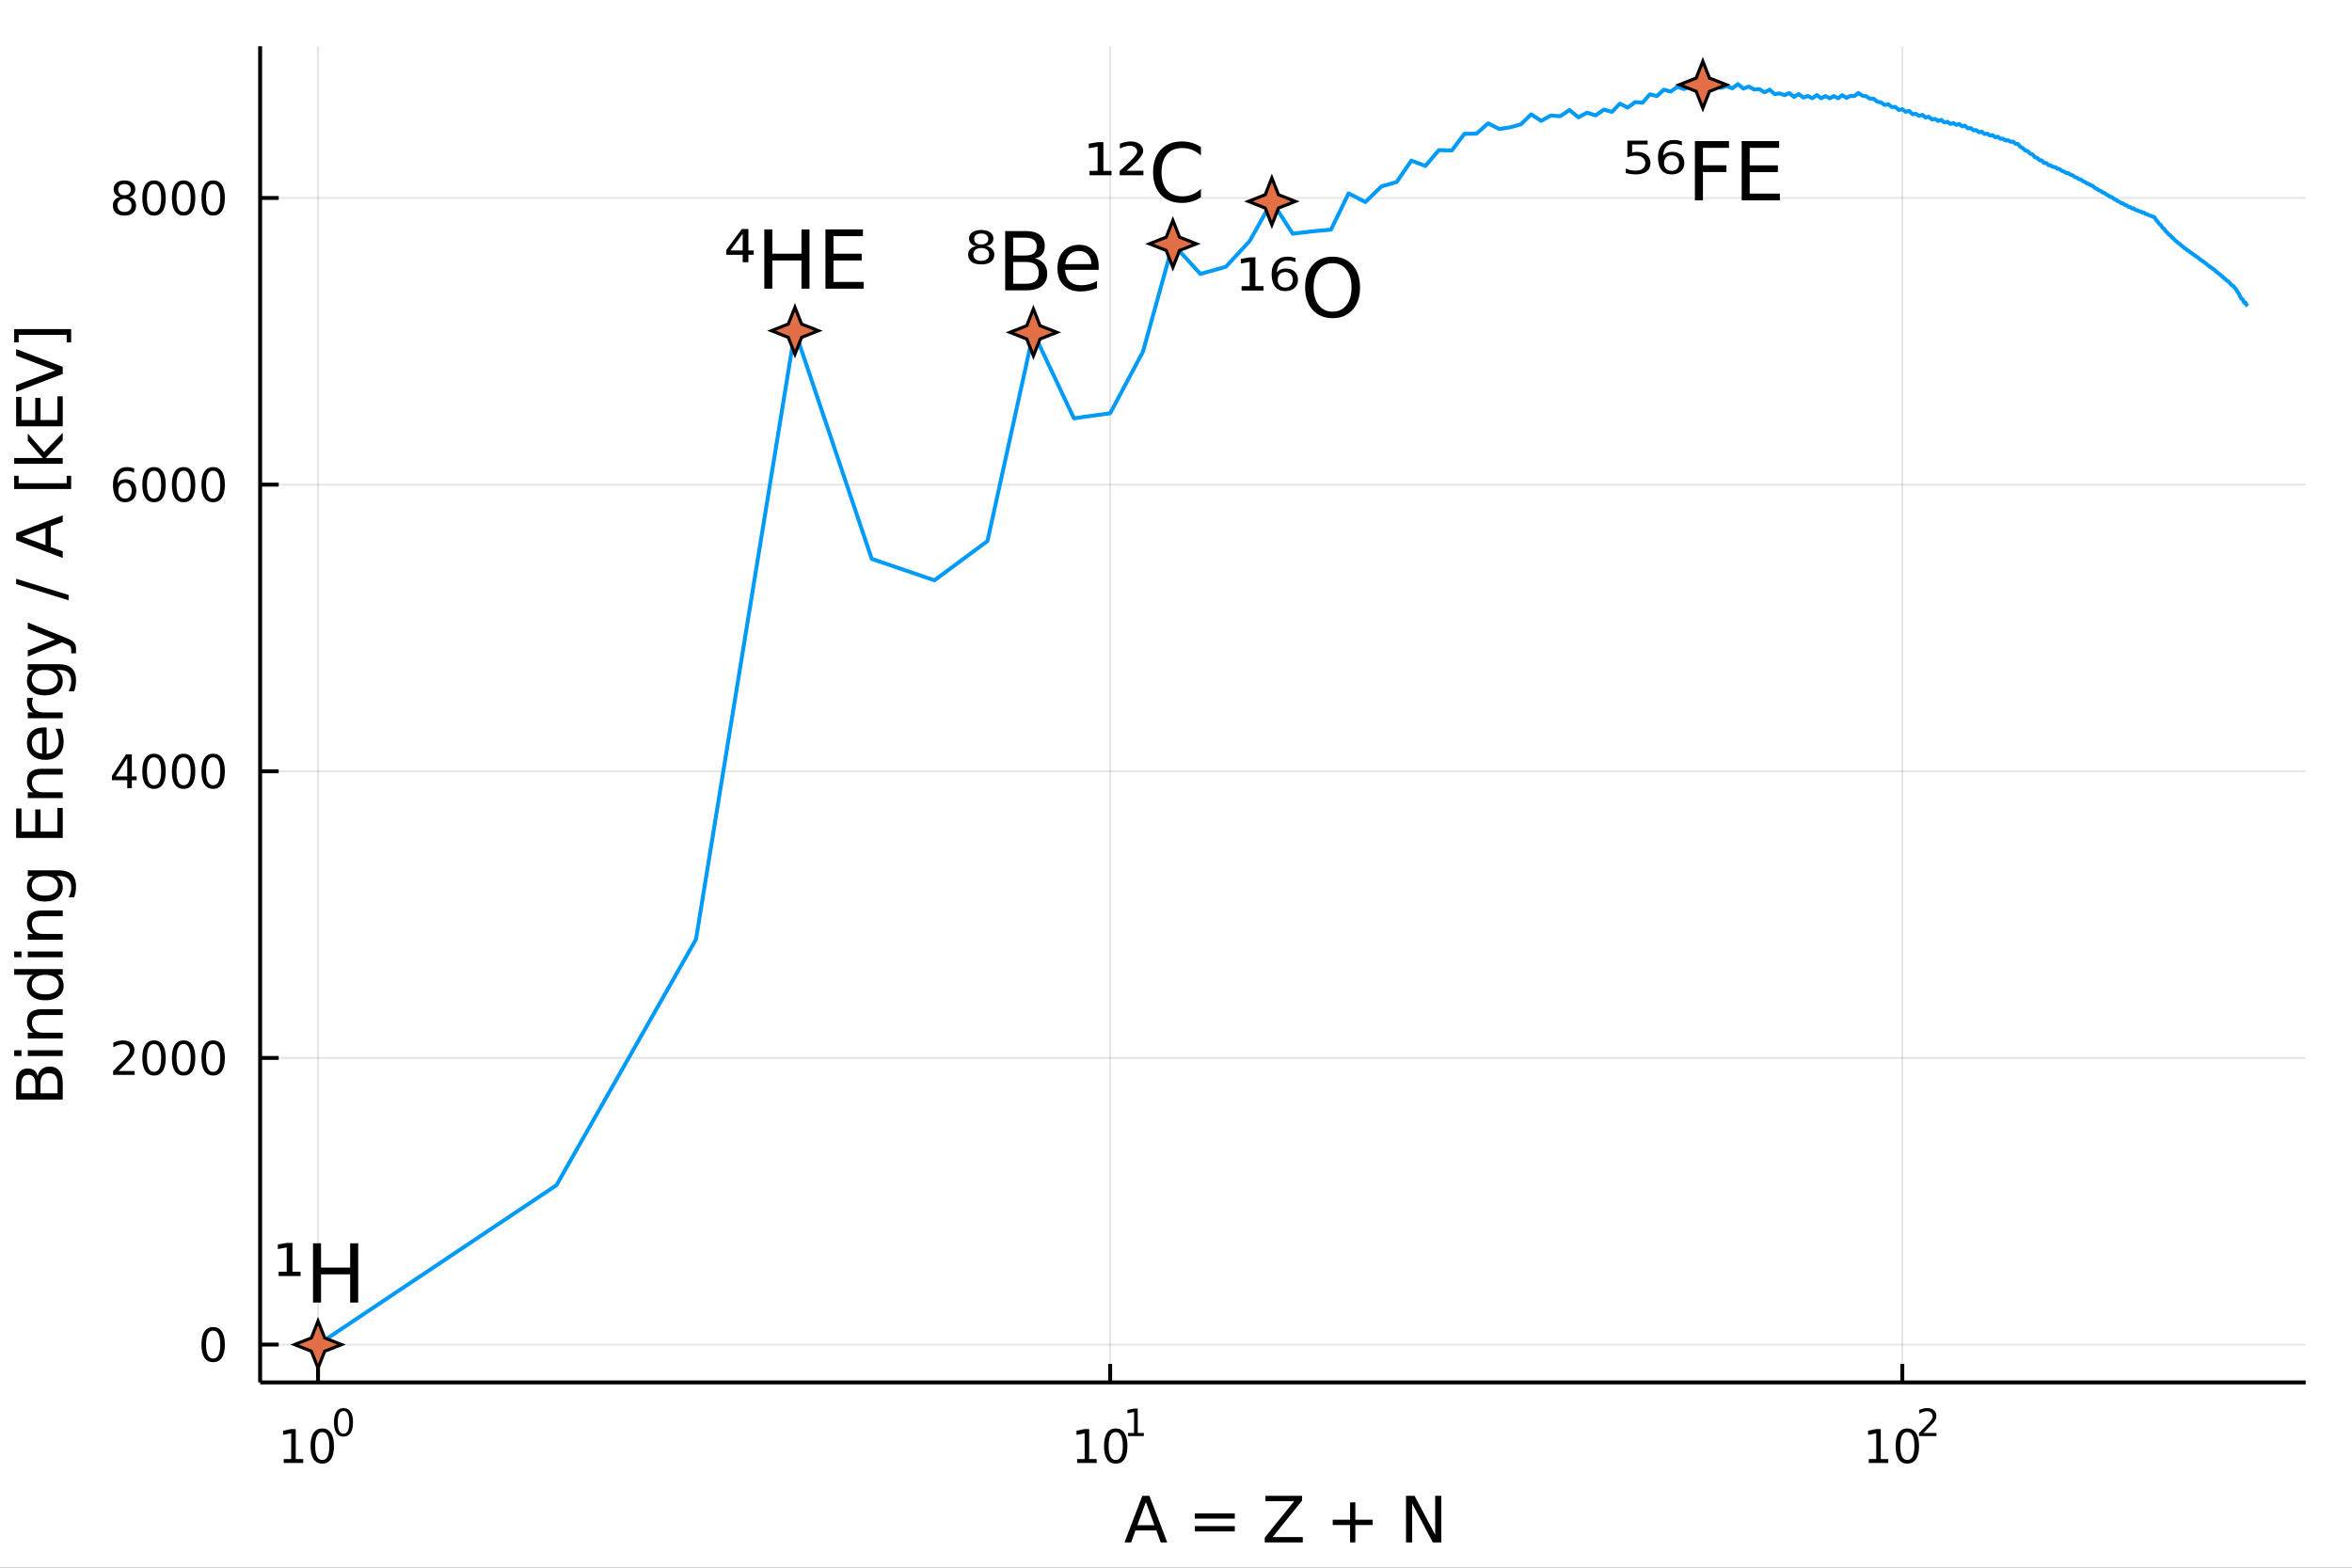 <?xml version="1.0" encoding="utf-8"?>
<svg xmlns="http://www.w3.org/2000/svg" xmlns:xlink="http://www.w3.org/1999/xlink" width="600" height="400" viewBox="0 0 2400 1600">
<rect x="0" y="0" width="2400" height="1600" fill="#333333" stroke="none"/>
<defs>
  <clipPath id="clip260">
    <rect x="0" y="0" width="2400" height="1600"/>
  </clipPath>
</defs>
<path clip-path="url(#clip260)" d="
M0 1600 L2400 1600 L2400 0 L0 0  Z
  " fill="#ffffff" fill-rule="evenodd" fill-opacity="1"/>
<defs>
  <clipPath id="clip261">
    <rect x="480" y="0" width="1681" height="1600"/>
  </clipPath>
</defs>
<path clip-path="url(#clip260)" d="
M265.445 1410.9 L2352.76 1410.9 L2352.76 47.244 L265.445 47.244  Z
  " fill="#ffffff" fill-rule="evenodd" fill-opacity="1"/>
<defs>
  <clipPath id="clip262">
    <rect x="265" y="47" width="2088" height="1365"/>
  </clipPath>
</defs>
<polyline clip-path="url(#clip262)" style="stroke:#000000; stroke-linecap:butt; stroke-linejoin:round; stroke-width:2; stroke-opacity:0.1; fill:none" points="
  324.52,1410.9 324.52,47.244 
  "/>
<polyline clip-path="url(#clip262)" style="stroke:#000000; stroke-linecap:butt; stroke-linejoin:round; stroke-width:2; stroke-opacity:0.1; fill:none" points="
  1132.82,1410.9 1132.82,47.244 
  "/>
<polyline clip-path="url(#clip262)" style="stroke:#000000; stroke-linecap:butt; stroke-linejoin:round; stroke-width:2; stroke-opacity:0.1; fill:none" points="
  1941.13,1410.9 1941.13,47.244 
  "/>
<polyline clip-path="url(#clip260)" style="stroke:#000000; stroke-linecap:butt; stroke-linejoin:round; stroke-width:4; stroke-opacity:1; fill:none" points="
  265.445,1410.9 2352.76,1410.9 
  "/>
<polyline clip-path="url(#clip260)" style="stroke:#000000; stroke-linecap:butt; stroke-linejoin:round; stroke-width:4; stroke-opacity:1; fill:none" points="
  324.52,1410.9 324.52,1392 
  "/>
<polyline clip-path="url(#clip260)" style="stroke:#000000; stroke-linecap:butt; stroke-linejoin:round; stroke-width:4; stroke-opacity:1; fill:none" points="
  1132.82,1410.9 1132.82,1392 
  "/>
<polyline clip-path="url(#clip260)" style="stroke:#000000; stroke-linecap:butt; stroke-linejoin:round; stroke-width:4; stroke-opacity:1; fill:none" points="
  1941.13,1410.9 1941.13,1392 
  "/>
<path clip-path="url(#clip260)" d="M289.502 1489.17 L297.141 1489.17 L297.141 1462.8 L288.831 1464.47 L288.831 1460.21 L297.095 1458.54 L301.771 1458.54 L301.771 1489.17 L309.41 1489.17 L309.41 1493.1 L289.502 1493.1 L289.502 1489.17 Z" fill="#000000" fill-rule="evenodd" fill-opacity="1" /><path clip-path="url(#clip260)" d="M328.854 1461.62 Q325.243 1461.62 323.414 1465.19 Q321.609 1468.73 321.609 1475.86 Q321.609 1482.97 323.414 1486.53 Q325.243 1490.07 328.854 1490.07 Q332.488 1490.07 334.294 1486.53 Q336.123 1482.97 336.123 1475.86 Q336.123 1468.73 334.294 1465.19 Q332.488 1461.62 328.854 1461.62 M328.854 1457.92 Q334.664 1457.92 337.72 1462.53 Q340.798 1467.11 340.798 1475.86 Q340.798 1484.59 337.72 1489.19 Q334.664 1493.78 328.854 1493.78 Q323.044 1493.78 319.965 1489.19 Q316.91 1484.59 316.91 1475.86 Q316.91 1467.11 319.965 1462.53 Q323.044 1457.92 328.854 1457.92 Z" fill="#000000" fill-rule="evenodd" fill-opacity="1" /><path clip-path="url(#clip260)" d="M350.503 1440.11 Q347.569 1440.11 346.083 1443.01 Q344.616 1445.89 344.616 1451.68 Q344.616 1457.46 346.083 1460.35 Q347.569 1463.23 350.503 1463.23 Q353.456 1463.23 354.923 1460.35 Q356.409 1457.46 356.409 1451.68 Q356.409 1445.89 354.923 1443.01 Q353.456 1440.11 350.503 1440.11 M350.503 1437.11 Q355.224 1437.11 357.707 1440.85 Q360.208 1444.57 360.208 1451.68 Q360.208 1458.77 357.707 1462.51 Q355.224 1466.24 350.503 1466.24 Q345.782 1466.24 343.281 1462.51 Q340.798 1458.77 340.798 1451.68 Q340.798 1444.57 343.281 1440.85 Q345.782 1437.11 350.503 1437.11 Z" fill="#000000" fill-rule="evenodd" fill-opacity="1" /><path clip-path="url(#clip260)" d="M1099.15 1489.17 L1106.79 1489.17 L1106.79 1462.8 L1098.48 1464.47 L1098.48 1460.21 L1106.74 1458.54 L1111.42 1458.54 L1111.42 1489.17 L1119.06 1489.17 L1119.06 1493.1 L1099.15 1493.1 L1099.15 1489.17 Z" fill="#000000" fill-rule="evenodd" fill-opacity="1" /><path clip-path="url(#clip260)" d="M1138.5 1461.62 Q1134.89 1461.62 1133.06 1465.19 Q1131.26 1468.73 1131.26 1475.86 Q1131.26 1482.97 1133.06 1486.53 Q1134.89 1490.07 1138.5 1490.07 Q1142.14 1490.07 1143.94 1486.53 Q1145.77 1482.97 1145.77 1475.86 Q1145.77 1468.73 1143.94 1465.19 Q1142.14 1461.62 1138.5 1461.62 M1138.5 1457.92 Q1144.31 1457.92 1147.37 1462.53 Q1150.45 1467.11 1150.45 1475.86 Q1150.45 1484.59 1147.37 1489.19 Q1144.31 1493.78 1138.5 1493.78 Q1132.69 1493.78 1129.61 1489.19 Q1126.56 1484.59 1126.56 1475.86 Q1126.56 1467.11 1129.61 1462.53 Q1132.69 1457.92 1138.5 1457.92 Z" fill="#000000" fill-rule="evenodd" fill-opacity="1" /><path clip-path="url(#clip260)" d="M1150.99 1462.5 L1157.2 1462.5 L1157.2 1441.07 L1150.45 1442.43 L1150.45 1438.97 L1157.16 1437.61 L1160.96 1437.61 L1160.96 1462.5 L1167.17 1462.5 L1167.17 1465.69 L1150.99 1465.69 L1150.99 1462.5 Z" fill="#000000" fill-rule="evenodd" fill-opacity="1" /><path clip-path="url(#clip260)" d="M1906.9 1489.17 L1914.54 1489.17 L1914.54 1462.8 L1906.23 1464.47 L1906.23 1460.21 L1914.49 1458.54 L1919.17 1458.54 L1919.17 1489.17 L1926.81 1489.17 L1926.81 1493.1 L1906.9 1493.1 L1906.9 1489.17 Z" fill="#000000" fill-rule="evenodd" fill-opacity="1" /><path clip-path="url(#clip260)" d="M1946.25 1461.62 Q1942.64 1461.62 1940.81 1465.19 Q1939.01 1468.73 1939.01 1475.86 Q1939.01 1482.97 1940.81 1486.53 Q1942.64 1490.07 1946.25 1490.07 Q1949.89 1490.07 1951.69 1486.53 Q1953.52 1482.97 1953.52 1475.86 Q1953.52 1468.73 1951.69 1465.19 Q1949.89 1461.62 1946.25 1461.62 M1946.25 1457.92 Q1952.06 1457.92 1955.12 1462.53 Q1958.2 1467.11 1958.2 1475.86 Q1958.2 1484.59 1955.12 1489.19 Q1952.06 1493.78 1946.25 1493.78 Q1940.44 1493.78 1937.36 1489.19 Q1934.31 1484.59 1934.31 1475.86 Q1934.31 1467.11 1937.36 1462.53 Q1940.44 1457.92 1946.25 1457.92 Z" fill="#000000" fill-rule="evenodd" fill-opacity="1" /><path clip-path="url(#clip260)" d="M1962.77 1462.5 L1976.03 1462.5 L1976.03 1465.69 L1958.2 1465.69 L1958.2 1462.5 Q1960.36 1460.26 1964.08 1456.5 Q1967.83 1452.72 1968.79 1451.63 Q1970.61 1449.58 1971.33 1448.16 Q1972.06 1446.74 1972.06 1445.36 Q1972.06 1443.12 1970.48 1441.71 Q1968.92 1440.3 1966.4 1440.3 Q1964.61 1440.3 1962.62 1440.92 Q1960.64 1441.54 1958.39 1442.8 L1958.39 1438.97 Q1960.68 1438.05 1962.67 1437.58 Q1964.67 1437.11 1966.32 1437.11 Q1970.69 1437.11 1973.28 1439.29 Q1975.88 1441.47 1975.88 1445.12 Q1975.88 1446.85 1975.22 1448.41 Q1974.58 1449.95 1972.87 1452.06 Q1972.4 1452.6 1969.88 1455.22 Q1967.36 1457.81 1962.77 1462.5 Z" fill="#000000" fill-rule="evenodd" fill-opacity="1" /><path clip-path="url(#clip260)" d="M1169.26 1533 L1160.54 1556.65 L1178.01 1556.65 L1169.26 1533 M1165.63 1526.67 L1172.92 1526.67 L1191.03 1574.19 L1184.35 1574.19 L1180.02 1562 L1158.6 1562 L1154.27 1574.19 L1147.49 1574.19 L1165.63 1526.67 Z" fill="#000000" fill-rule="evenodd" fill-opacity="1" /><path clip-path="url(#clip260)" d="M1219.2 1544.58 L1260 1544.58 L1260 1549.93 L1219.2 1549.93 L1219.2 1544.58 M1219.2 1557.57 L1260 1557.57 L1260 1562.98 L1219.2 1562.98 L1219.2 1557.57 Z" fill="#000000" fill-rule="evenodd" fill-opacity="1" /><path clip-path="url(#clip260)" d="M1291.29 1526.67 L1328.63 1526.67 L1328.63 1531.57 L1298.58 1568.77 L1329.36 1568.77 L1329.36 1574.19 L1290.56 1574.19 L1290.56 1569.28 L1320.61 1532.08 L1291.29 1532.08 L1291.29 1526.67 Z" fill="#000000" fill-rule="evenodd" fill-opacity="1" /><path clip-path="url(#clip260)" d="M1382.99 1533.32 L1382.99 1551.05 L1400.72 1551.05 L1400.72 1556.46 L1382.99 1556.46 L1382.99 1574.19 L1377.64 1574.19 L1377.64 1556.46 L1359.91 1556.46 L1359.91 1551.05 L1377.64 1551.05 L1377.64 1533.32 L1382.99 1533.32 Z" fill="#000000" fill-rule="evenodd" fill-opacity="1" /><path clip-path="url(#clip260)" d="M1434.74 1526.67 L1443.4 1526.67 L1464.47 1566.42 L1464.47 1526.67 L1470.71 1526.67 L1470.71 1574.19 L1462.05 1574.19 L1440.98 1534.43 L1440.98 1574.19 L1434.74 1574.19 L1434.74 1526.67 Z" fill="#000000" fill-rule="evenodd" fill-opacity="1" /><polyline clip-path="url(#clip262)" style="stroke:#000000; stroke-linecap:butt; stroke-linejoin:round; stroke-width:2; stroke-opacity:0.1; fill:none" points="
  265.445,1372.3 2352.76,1372.3 
  "/>
<polyline clip-path="url(#clip262)" style="stroke:#000000; stroke-linecap:butt; stroke-linejoin:round; stroke-width:2; stroke-opacity:0.1; fill:none" points="
  265.445,1079.74 2352.76,1079.74 
  "/>
<polyline clip-path="url(#clip262)" style="stroke:#000000; stroke-linecap:butt; stroke-linejoin:round; stroke-width:2; stroke-opacity:0.1; fill:none" points="
  265.445,787.18 2352.76,787.18 
  "/>
<polyline clip-path="url(#clip262)" style="stroke:#000000; stroke-linecap:butt; stroke-linejoin:round; stroke-width:2; stroke-opacity:0.1; fill:none" points="
  265.445,494.619 2352.76,494.619 
  "/>
<polyline clip-path="url(#clip262)" style="stroke:#000000; stroke-linecap:butt; stroke-linejoin:round; stroke-width:2; stroke-opacity:0.1; fill:none" points="
  265.445,202.058 2352.76,202.058 
  "/>
<polyline clip-path="url(#clip260)" style="stroke:#000000; stroke-linecap:butt; stroke-linejoin:round; stroke-width:4; stroke-opacity:1; fill:none" points="
  265.445,1410.9 265.445,47.244 
  "/>
<polyline clip-path="url(#clip260)" style="stroke:#000000; stroke-linecap:butt; stroke-linejoin:round; stroke-width:4; stroke-opacity:1; fill:none" points="
  265.445,1372.3 284.342,1372.3 
  "/>
<polyline clip-path="url(#clip260)" style="stroke:#000000; stroke-linecap:butt; stroke-linejoin:round; stroke-width:4; stroke-opacity:1; fill:none" points="
  265.445,1079.74 284.342,1079.74 
  "/>
<polyline clip-path="url(#clip260)" style="stroke:#000000; stroke-linecap:butt; stroke-linejoin:round; stroke-width:4; stroke-opacity:1; fill:none" points="
  265.445,787.18 284.342,787.18 
  "/>
<polyline clip-path="url(#clip260)" style="stroke:#000000; stroke-linecap:butt; stroke-linejoin:round; stroke-width:4; stroke-opacity:1; fill:none" points="
  265.445,494.619 284.342,494.619 
  "/>
<polyline clip-path="url(#clip260)" style="stroke:#000000; stroke-linecap:butt; stroke-linejoin:round; stroke-width:4; stroke-opacity:1; fill:none" points="
  265.445,202.058 284.342,202.058 
  "/>
<path clip-path="url(#clip260)" d="M217.5 1358.1 Q213.889 1358.1 212.061 1361.67 Q210.255 1365.21 210.255 1372.34 Q210.255 1379.44 212.061 1383.01 Q213.889 1386.55 217.5 1386.55 Q221.135 1386.55 222.94 1383.01 Q224.769 1379.44 224.769 1372.34 Q224.769 1365.21 222.94 1361.67 Q221.135 1358.1 217.5 1358.1 M217.5 1354.4 Q223.31 1354.4 226.366 1359 Q229.445 1363.59 229.445 1372.34 Q229.445 1381.06 226.366 1385.67 Q223.31 1390.25 217.5 1390.25 Q211.69 1390.25 208.612 1385.67 Q205.556 1381.06 205.556 1372.34 Q205.556 1363.59 208.612 1359 Q211.69 1354.4 217.5 1354.4 Z" fill="#000000" fill-rule="evenodd" fill-opacity="1" /><path clip-path="url(#clip260)" d="M121.043 1093.09 L137.362 1093.09 L137.362 1097.02 L115.418 1097.02 L115.418 1093.09 Q118.08 1090.33 122.663 1085.7 Q127.269 1081.05 128.45 1079.71 Q130.695 1077.18 131.575 1075.45 Q132.478 1073.69 132.478 1072 Q132.478 1069.24 130.533 1067.51 Q128.612 1065.77 125.51 1065.77 Q123.311 1065.77 120.857 1066.54 Q118.427 1067.3 115.649 1068.85 L115.649 1064.13 Q118.473 1062.99 120.927 1062.42 Q123.38 1061.84 125.418 1061.84 Q130.788 1061.84 133.982 1064.52 Q137.177 1067.21 137.177 1071.7 Q137.177 1073.83 136.367 1075.75 Q135.579 1077.65 133.473 1080.24 Q132.894 1080.91 129.792 1084.13 Q126.691 1087.32 121.043 1093.09 Z" fill="#000000" fill-rule="evenodd" fill-opacity="1" /><path clip-path="url(#clip260)" d="M157.177 1065.54 Q153.566 1065.54 151.737 1069.1 Q149.931 1072.65 149.931 1079.78 Q149.931 1086.88 151.737 1090.45 Q153.566 1093.99 157.177 1093.99 Q160.811 1093.99 162.616 1090.45 Q164.445 1086.88 164.445 1079.78 Q164.445 1072.65 162.616 1069.1 Q160.811 1065.54 157.177 1065.54 M157.177 1061.84 Q162.987 1061.84 166.042 1066.44 Q169.121 1071.03 169.121 1079.78 Q169.121 1088.5 166.042 1093.11 Q162.987 1097.69 157.177 1097.69 Q151.366 1097.69 148.288 1093.11 Q145.232 1088.5 145.232 1079.78 Q145.232 1071.03 148.288 1066.44 Q151.366 1061.84 157.177 1061.84 Z" fill="#000000" fill-rule="evenodd" fill-opacity="1" /><path clip-path="url(#clip260)" d="M187.338 1065.54 Q183.727 1065.54 181.899 1069.1 Q180.093 1072.65 180.093 1079.78 Q180.093 1086.88 181.899 1090.45 Q183.727 1093.99 187.338 1093.99 Q190.973 1093.99 192.778 1090.45 Q194.607 1086.88 194.607 1079.78 Q194.607 1072.65 192.778 1069.1 Q190.973 1065.54 187.338 1065.54 M187.338 1061.84 Q193.149 1061.84 196.204 1066.44 Q199.283 1071.03 199.283 1079.78 Q199.283 1088.5 196.204 1093.11 Q193.149 1097.69 187.338 1097.69 Q181.528 1097.69 178.45 1093.11 Q175.394 1088.5 175.394 1079.78 Q175.394 1071.03 178.45 1066.44 Q181.528 1061.84 187.338 1061.84 Z" fill="#000000" fill-rule="evenodd" fill-opacity="1" /><path clip-path="url(#clip260)" d="M217.5 1065.54 Q213.889 1065.54 212.061 1069.1 Q210.255 1072.65 210.255 1079.78 Q210.255 1086.88 212.061 1090.45 Q213.889 1093.99 217.5 1093.99 Q221.135 1093.99 222.94 1090.45 Q224.769 1086.88 224.769 1079.78 Q224.769 1072.65 222.94 1069.1 Q221.135 1065.54 217.5 1065.54 M217.5 1061.84 Q223.31 1061.84 226.366 1066.44 Q229.445 1071.03 229.445 1079.78 Q229.445 1088.5 226.366 1093.11 Q223.31 1097.69 217.5 1097.69 Q211.69 1097.69 208.612 1093.11 Q205.556 1088.5 205.556 1079.78 Q205.556 1071.03 208.612 1066.44 Q211.69 1061.84 217.5 1061.84 Z" fill="#000000" fill-rule="evenodd" fill-opacity="1" /><path clip-path="url(#clip260)" d="M129.862 773.974 L118.056 792.423 L129.862 792.423 L129.862 773.974 M128.635 769.9 L134.515 769.9 L134.515 792.423 L139.445 792.423 L139.445 796.312 L134.515 796.312 L134.515 804.46 L129.862 804.46 L129.862 796.312 L114.26 796.312 L114.26 791.798 L128.635 769.9 Z" fill="#000000" fill-rule="evenodd" fill-opacity="1" /><path clip-path="url(#clip260)" d="M157.177 772.979 Q153.566 772.979 151.737 776.544 Q149.931 780.085 149.931 787.215 Q149.931 794.321 151.737 797.886 Q153.566 801.428 157.177 801.428 Q160.811 801.428 162.616 797.886 Q164.445 794.321 164.445 787.215 Q164.445 780.085 162.616 776.544 Q160.811 772.979 157.177 772.979 M157.177 769.275 Q162.987 769.275 166.042 773.882 Q169.121 778.465 169.121 787.215 Q169.121 795.942 166.042 800.548 Q162.987 805.131 157.177 805.131 Q151.366 805.131 148.288 800.548 Q145.232 795.942 145.232 787.215 Q145.232 778.465 148.288 773.882 Q151.366 769.275 157.177 769.275 Z" fill="#000000" fill-rule="evenodd" fill-opacity="1" /><path clip-path="url(#clip260)" d="M187.338 772.979 Q183.727 772.979 181.899 776.544 Q180.093 780.085 180.093 787.215 Q180.093 794.321 181.899 797.886 Q183.727 801.428 187.338 801.428 Q190.973 801.428 192.778 797.886 Q194.607 794.321 194.607 787.215 Q194.607 780.085 192.778 776.544 Q190.973 772.979 187.338 772.979 M187.338 769.275 Q193.149 769.275 196.204 773.882 Q199.283 778.465 199.283 787.215 Q199.283 795.942 196.204 800.548 Q193.149 805.131 187.338 805.131 Q181.528 805.131 178.45 800.548 Q175.394 795.942 175.394 787.215 Q175.394 778.465 178.45 773.882 Q181.528 769.275 187.338 769.275 Z" fill="#000000" fill-rule="evenodd" fill-opacity="1" /><path clip-path="url(#clip260)" d="M217.5 772.979 Q213.889 772.979 212.061 776.544 Q210.255 780.085 210.255 787.215 Q210.255 794.321 212.061 797.886 Q213.889 801.428 217.5 801.428 Q221.135 801.428 222.94 797.886 Q224.769 794.321 224.769 787.215 Q224.769 780.085 222.94 776.544 Q221.135 772.979 217.5 772.979 M217.5 769.275 Q223.31 769.275 226.366 773.882 Q229.445 778.465 229.445 787.215 Q229.445 795.942 226.366 800.548 Q223.31 805.131 217.5 805.131 Q211.69 805.131 208.612 800.548 Q205.556 795.942 205.556 787.215 Q205.556 778.465 208.612 773.882 Q211.69 769.275 217.5 769.275 Z" fill="#000000" fill-rule="evenodd" fill-opacity="1" /><path clip-path="url(#clip260)" d="M127.593 492.755 Q124.445 492.755 122.593 494.908 Q120.765 497.061 120.765 500.811 Q120.765 504.538 122.593 506.714 Q124.445 508.866 127.593 508.866 Q130.742 508.866 132.57 506.714 Q134.422 504.538 134.422 500.811 Q134.422 497.061 132.57 494.908 Q130.742 492.755 127.593 492.755 M136.876 478.103 L136.876 482.362 Q135.117 481.529 133.311 481.089 Q131.529 480.649 129.769 480.649 Q125.14 480.649 122.686 483.774 Q120.255 486.899 119.908 493.218 Q121.274 491.205 123.334 490.14 Q125.394 489.052 127.871 489.052 Q133.08 489.052 136.089 492.223 Q139.121 495.371 139.121 500.811 Q139.121 506.135 135.973 509.353 Q132.825 512.57 127.593 512.57 Q121.598 512.57 118.427 507.987 Q115.256 503.38 115.256 494.654 Q115.256 486.459 119.144 481.598 Q123.033 476.714 129.584 476.714 Q131.343 476.714 133.126 477.061 Q134.931 477.408 136.876 478.103 Z" fill="#000000" fill-rule="evenodd" fill-opacity="1" /><path clip-path="url(#clip260)" d="M157.177 480.418 Q153.566 480.418 151.737 483.982 Q149.931 487.524 149.931 494.654 Q149.931 501.76 151.737 505.325 Q153.566 508.866 157.177 508.866 Q160.811 508.866 162.616 505.325 Q164.445 501.76 164.445 494.654 Q164.445 487.524 162.616 483.982 Q160.811 480.418 157.177 480.418 M157.177 476.714 Q162.987 476.714 166.042 481.32 Q169.121 485.904 169.121 494.654 Q169.121 503.38 166.042 507.987 Q162.987 512.57 157.177 512.57 Q151.366 512.57 148.288 507.987 Q145.232 503.38 145.232 494.654 Q145.232 485.904 148.288 481.32 Q151.366 476.714 157.177 476.714 Z" fill="#000000" fill-rule="evenodd" fill-opacity="1" /><path clip-path="url(#clip260)" d="M187.338 480.418 Q183.727 480.418 181.899 483.982 Q180.093 487.524 180.093 494.654 Q180.093 501.76 181.899 505.325 Q183.727 508.866 187.338 508.866 Q190.973 508.866 192.778 505.325 Q194.607 501.76 194.607 494.654 Q194.607 487.524 192.778 483.982 Q190.973 480.418 187.338 480.418 M187.338 476.714 Q193.149 476.714 196.204 481.32 Q199.283 485.904 199.283 494.654 Q199.283 503.38 196.204 507.987 Q193.149 512.57 187.338 512.57 Q181.528 512.57 178.45 507.987 Q175.394 503.38 175.394 494.654 Q175.394 485.904 178.45 481.32 Q181.528 476.714 187.338 476.714 Z" fill="#000000" fill-rule="evenodd" fill-opacity="1" /><path clip-path="url(#clip260)" d="M217.5 480.418 Q213.889 480.418 212.061 483.982 Q210.255 487.524 210.255 494.654 Q210.255 501.76 212.061 505.325 Q213.889 508.866 217.5 508.866 Q221.135 508.866 222.94 505.325 Q224.769 501.76 224.769 494.654 Q224.769 487.524 222.94 483.982 Q221.135 480.418 217.5 480.418 M217.5 476.714 Q223.31 476.714 226.366 481.32 Q229.445 485.904 229.445 494.654 Q229.445 503.38 226.366 507.987 Q223.31 512.57 217.5 512.57 Q211.69 512.57 208.612 507.987 Q205.556 503.38 205.556 494.654 Q205.556 485.904 208.612 481.32 Q211.69 476.714 217.5 476.714 Z" fill="#000000" fill-rule="evenodd" fill-opacity="1" /><path clip-path="url(#clip260)" d="M127.015 202.926 Q123.681 202.926 121.76 204.708 Q119.862 206.49 119.862 209.615 Q119.862 212.74 121.76 214.523 Q123.681 216.305 127.015 216.305 Q130.348 216.305 132.269 214.523 Q134.191 212.717 134.191 209.615 Q134.191 206.49 132.269 204.708 Q130.371 202.926 127.015 202.926 M122.339 200.935 Q119.33 200.194 117.64 198.134 Q115.973 196.074 115.973 193.111 Q115.973 188.967 118.913 186.56 Q121.876 184.153 127.015 184.153 Q132.177 184.153 135.117 186.56 Q138.056 188.967 138.056 193.111 Q138.056 196.074 136.367 198.134 Q134.7 200.194 131.714 200.935 Q135.093 201.722 136.968 204.014 Q138.867 206.305 138.867 209.615 Q138.867 214.639 135.788 217.324 Q132.732 220.009 127.015 220.009 Q121.297 220.009 118.218 217.324 Q115.163 214.639 115.163 209.615 Q115.163 206.305 117.061 204.014 Q118.959 201.722 122.339 200.935 M120.626 193.551 Q120.626 196.236 122.293 197.74 Q123.982 199.245 127.015 199.245 Q130.024 199.245 131.714 197.74 Q133.427 196.236 133.427 193.551 Q133.427 190.866 131.714 189.361 Q130.024 187.856 127.015 187.856 Q123.982 187.856 122.293 189.361 Q120.626 190.866 120.626 193.551 Z" fill="#000000" fill-rule="evenodd" fill-opacity="1" /><path clip-path="url(#clip260)" d="M157.177 187.856 Q153.566 187.856 151.737 191.421 Q149.931 194.963 149.931 202.092 Q149.931 209.199 151.737 212.764 Q153.566 216.305 157.177 216.305 Q160.811 216.305 162.616 212.764 Q164.445 209.199 164.445 202.092 Q164.445 194.963 162.616 191.421 Q160.811 187.856 157.177 187.856 M157.177 184.153 Q162.987 184.153 166.042 188.759 Q169.121 193.342 169.121 202.092 Q169.121 210.819 166.042 215.426 Q162.987 220.009 157.177 220.009 Q151.366 220.009 148.288 215.426 Q145.232 210.819 145.232 202.092 Q145.232 193.342 148.288 188.759 Q151.366 184.153 157.177 184.153 Z" fill="#000000" fill-rule="evenodd" fill-opacity="1" /><path clip-path="url(#clip260)" d="M187.338 187.856 Q183.727 187.856 181.899 191.421 Q180.093 194.963 180.093 202.092 Q180.093 209.199 181.899 212.764 Q183.727 216.305 187.338 216.305 Q190.973 216.305 192.778 212.764 Q194.607 209.199 194.607 202.092 Q194.607 194.963 192.778 191.421 Q190.973 187.856 187.338 187.856 M187.338 184.153 Q193.149 184.153 196.204 188.759 Q199.283 193.342 199.283 202.092 Q199.283 210.819 196.204 215.426 Q193.149 220.009 187.338 220.009 Q181.528 220.009 178.45 215.426 Q175.394 210.819 175.394 202.092 Q175.394 193.342 178.45 188.759 Q181.528 184.153 187.338 184.153 Z" fill="#000000" fill-rule="evenodd" fill-opacity="1" /><path clip-path="url(#clip260)" d="M217.5 187.856 Q213.889 187.856 212.061 191.421 Q210.255 194.963 210.255 202.092 Q210.255 209.199 212.061 212.764 Q213.889 216.305 217.5 216.305 Q221.135 216.305 222.94 212.764 Q224.769 209.199 224.769 202.092 Q224.769 194.963 222.94 191.421 Q221.135 187.856 217.5 187.856 M217.5 184.153 Q223.31 184.153 226.366 188.759 Q229.445 193.342 229.445 202.092 Q229.445 210.819 226.366 215.426 Q223.31 220.009 217.5 220.009 Q211.69 220.009 208.612 215.426 Q205.556 210.819 205.556 202.092 Q205.556 193.342 208.612 188.759 Q211.69 184.153 217.5 184.153 Z" fill="#000000" fill-rule="evenodd" fill-opacity="1" /><path clip-path="url(#clip260)" d="M41.31 1115.82 L58.721 1115.82 L58.721 1105.51 Q58.721 1100.32 56.588 1097.84 Q54.424 1095.32 50 1095.32 Q45.544 1095.32 43.443 1097.84 Q41.31 1100.32 41.31 1105.51 L41.31 1115.82 M21.768 1115.82 L36.09 1115.82 L36.09 1106.3 Q36.09 1101.59 34.34 1099.3 Q32.558 1096.98 28.929 1096.98 Q25.332 1096.98 23.55 1099.3 Q21.768 1101.59 21.768 1106.3 L21.768 1115.82 M16.484 1122.25 L16.484 1105.82 Q16.484 1098.47 19.54 1094.49 Q22.595 1090.52 28.229 1090.52 Q32.589 1090.52 35.167 1092.55 Q37.746 1094.59 38.382 1098.54 Q39.401 1093.79 42.647 1091.18 Q45.862 1088.54 50.7 1088.54 Q57.066 1088.54 60.535 1092.87 Q64.004 1097.2 64.004 1105.19 L64.004 1122.25 L16.484 1122.25 Z" fill="#000000" fill-rule="evenodd" fill-opacity="1" /><path clip-path="url(#clip260)" d="M28.356 1077.78 L28.356 1071.93 L64.004 1071.93 L64.004 1077.78 L28.356 1077.78 M14.479 1077.78 L14.479 1071.93 L21.895 1071.93 L21.895 1077.78 L14.479 1077.78 Z" fill="#000000" fill-rule="evenodd" fill-opacity="1" /><path clip-path="url(#clip260)" d="M42.488 1030.04 L64.004 1030.04 L64.004 1035.9 L42.679 1035.9 Q37.618 1035.9 35.104 1037.87 Q32.589 1039.84 32.589 1043.79 Q32.589 1048.53 35.613 1051.27 Q38.637 1054.01 43.857 1054.01 L64.004 1054.01 L64.004 1059.9 L28.356 1059.9 L28.356 1054.01 L33.894 1054.01 Q30.68 1051.91 29.088 1049.07 Q27.497 1046.21 27.497 1042.49 Q27.497 1036.34 31.316 1033.19 Q35.104 1030.04 42.488 1030.04 Z" fill="#000000" fill-rule="evenodd" fill-opacity="1" /><path clip-path="url(#clip260)" d="M33.767 994.902 L14.479 994.902 L14.479 989.046 L64.004 989.046 L64.004 994.902 L58.657 994.902 Q61.84 996.748 63.399 999.581 Q64.927 1002.38 64.927 1006.33 Q64.927 1012.79 59.771 1016.86 Q54.615 1020.91 46.212 1020.91 Q37.809 1020.91 32.653 1016.86 Q27.497 1012.79 27.497 1006.33 Q27.497 1002.38 29.056 999.581 Q30.584 996.748 33.767 994.902 M46.212 1014.86 Q52.673 1014.86 56.365 1012.22 Q60.026 1009.54 60.026 1004.9 Q60.026 1000.25 56.365 997.576 Q52.673 994.902 46.212 994.902 Q39.751 994.902 36.09 997.576 Q32.398 1000.25 32.398 1004.9 Q32.398 1009.54 36.09 1012.22 Q39.751 1014.86 46.212 1014.86 Z" fill="#000000" fill-rule="evenodd" fill-opacity="1" /><path clip-path="url(#clip260)" d="M28.356 976.983 L28.356 971.126 L64.004 971.126 L64.004 976.983 L28.356 976.983 M14.479 976.983 L14.479 971.126 L21.895 971.126 L21.895 976.983 L14.479 976.983 Z" fill="#000000" fill-rule="evenodd" fill-opacity="1" /><path clip-path="url(#clip260)" d="M42.488 929.24 L64.004 929.24 L64.004 935.096 L42.679 935.096 Q37.618 935.096 35.104 937.07 Q32.589 939.043 32.589 942.99 Q32.589 947.732 35.613 950.47 Q38.637 953.207 43.857 953.207 L64.004 953.207 L64.004 959.095 L28.356 959.095 L28.356 953.207 L33.894 953.207 Q30.68 951.106 29.088 948.273 Q27.497 945.409 27.497 941.685 Q27.497 935.542 31.316 932.391 Q35.104 929.24 42.488 929.24 Z" fill="#000000" fill-rule="evenodd" fill-opacity="1" /><path clip-path="url(#clip260)" d="M45.766 894.101 Q39.401 894.101 35.9 896.743 Q32.398 899.353 32.398 904.095 Q32.398 908.806 35.9 911.448 Q39.401 914.058 45.766 914.058 Q52.1 914.058 55.601 911.448 Q59.103 908.806 59.103 904.095 Q59.103 899.353 55.601 896.743 Q52.1 894.101 45.766 894.101 M59.58 888.245 Q68.683 888.245 73.107 892.287 Q77.563 896.329 77.563 904.668 Q77.563 907.756 77.086 910.493 Q76.64 913.23 75.685 915.808 L69.988 915.808 Q71.388 913.23 72.057 910.716 Q72.725 908.201 72.725 905.591 Q72.725 899.83 69.701 896.966 Q66.71 894.101 60.63 894.101 L57.734 894.101 Q60.885 895.916 62.445 898.748 Q64.004 901.581 64.004 905.528 Q64.004 912.084 59.007 916.095 Q54.01 920.105 45.766 920.105 Q37.491 920.105 32.494 916.095 Q27.497 912.084 27.497 905.528 Q27.497 901.581 29.056 898.748 Q30.616 895.916 33.767 894.101 L28.356 894.101 L28.356 888.245 L59.58 888.245 Z" fill="#000000" fill-rule="evenodd" fill-opacity="1" /><path clip-path="url(#clip260)" d="M16.484 855.207 L16.484 825.161 L21.895 825.161 L21.895 848.777 L35.963 848.777 L35.963 826.147 L41.374 826.147 L41.374 848.777 L58.593 848.777 L58.593 824.588 L64.004 824.588 L64.004 855.207 L16.484 855.207 Z" fill="#000000" fill-rule="evenodd" fill-opacity="1" /><path clip-path="url(#clip260)" d="M42.488 784.643 L64.004 784.643 L64.004 790.499 L42.679 790.499 Q37.618 790.499 35.104 792.473 Q32.589 794.446 32.589 798.393 Q32.589 803.135 35.613 805.873 Q38.637 808.61 43.857 808.61 L64.004 808.61 L64.004 814.498 L28.356 814.498 L28.356 808.61 L33.894 808.61 Q30.68 806.509 29.088 803.676 Q27.497 800.812 27.497 797.088 Q27.497 790.945 31.316 787.794 Q35.104 784.643 42.488 784.643 Z" fill="#000000" fill-rule="evenodd" fill-opacity="1" /><path clip-path="url(#clip260)" d="M44.716 742.47 L47.581 742.47 L47.581 769.397 Q53.628 769.015 56.811 765.769 Q59.962 762.49 59.962 756.666 Q59.962 753.292 59.134 750.141 Q58.307 746.958 56.652 743.839 L62.19 743.839 Q63.527 746.99 64.227 750.3 Q64.927 753.61 64.927 757.016 Q64.927 765.546 59.962 770.543 Q54.997 775.508 46.53 775.508 Q37.777 775.508 32.653 770.798 Q27.497 766.055 27.497 758.034 Q27.497 750.841 32.144 746.672 Q36.759 742.47 44.716 742.47 M42.997 748.327 Q38.191 748.39 35.327 751.032 Q32.462 753.642 32.462 757.971 Q32.462 762.872 35.231 765.832 Q38 768.761 43.029 769.206 L42.997 748.327 Z" fill="#000000" fill-rule="evenodd" fill-opacity="1" /><path clip-path="url(#clip260)" d="M33.831 712.201 Q33.258 713.188 33.003 714.366 Q32.717 715.511 32.717 716.912 Q32.717 721.877 35.963 724.551 Q39.178 727.192 45.225 727.192 L64.004 727.192 L64.004 733.081 L28.356 733.081 L28.356 727.192 L33.894 727.192 Q30.648 725.346 29.088 722.386 Q27.497 719.426 27.497 715.193 Q27.497 714.588 27.592 713.856 Q27.656 713.124 27.815 712.233 L33.831 712.201 Z" fill="#000000" fill-rule="evenodd" fill-opacity="1" /><path clip-path="url(#clip260)" d="M45.766 683.747 Q39.401 683.747 35.9 686.388 Q32.398 688.998 32.398 693.741 Q32.398 698.451 35.9 701.093 Q39.401 703.703 45.766 703.703 Q52.1 703.703 55.601 701.093 Q59.103 698.451 59.103 693.741 Q59.103 688.998 55.601 686.388 Q52.1 683.747 45.766 683.747 M59.58 677.89 Q68.683 677.89 73.107 681.932 Q77.563 685.975 77.563 694.314 Q77.563 697.401 77.086 700.138 Q76.64 702.875 75.685 705.454 L69.988 705.454 Q71.388 702.875 72.057 700.361 Q72.725 697.847 72.725 695.237 Q72.725 689.476 69.701 686.611 Q66.71 683.747 60.63 683.747 L57.734 683.747 Q60.885 685.561 62.445 688.394 Q64.004 691.226 64.004 695.173 Q64.004 701.73 59.007 705.74 Q54.01 709.75 45.766 709.75 Q37.491 709.75 32.494 705.74 Q27.497 701.73 27.497 695.173 Q27.497 691.226 29.056 688.394 Q30.616 685.561 33.767 683.747 L28.356 683.747 L28.356 677.89 L59.58 677.89 Z" fill="#000000" fill-rule="evenodd" fill-opacity="1" /><path clip-path="url(#clip260)" d="M67.314 650.995 Q73.68 653.478 75.622 655.833 Q77.563 658.188 77.563 662.135 L77.563 666.814 L72.662 666.814 L72.662 663.376 Q72.662 660.957 71.516 659.621 Q70.37 658.284 66.105 656.66 L63.431 655.61 L28.356 670.028 L28.356 663.822 L56.238 652.682 L28.356 641.542 L28.356 635.335 L67.314 650.995 Z" fill="#000000" fill-rule="evenodd" fill-opacity="1" /><path clip-path="url(#clip260)" d="M16.484 596.123 L16.484 590.712 L70.052 607.263 L70.052 612.673 L16.484 596.123 Z" fill="#000000" fill-rule="evenodd" fill-opacity="1" /><path clip-path="url(#clip260)" d="M22.818 547.711 L46.467 556.432 L46.467 538.959 L22.818 547.711 M16.484 551.34 L16.484 544.051 L64.004 525.941 L64.004 532.625 L51.814 536.953 L51.814 558.374 L64.004 562.703 L64.004 569.482 L16.484 551.34 Z" fill="#000000" fill-rule="evenodd" fill-opacity="1" /><path clip-path="url(#clip260)" d="M14.479 499.077 L14.479 485.582 L19.03 485.582 L19.03 493.221 L68.046 493.221 L68.046 485.582 L72.598 485.582 L72.598 499.077 L14.479 499.077 Z" fill="#000000" fill-rule="evenodd" fill-opacity="1" /><path clip-path="url(#clip260)" d="M14.479 473.328 L14.479 467.44 L43.729 467.44 L28.356 449.966 L28.356 442.486 L45.034 461.392 L64.004 441.691 L64.004 449.329 L46.594 467.44 L64.004 467.44 L64.004 473.328 L14.479 473.328 Z" fill="#000000" fill-rule="evenodd" fill-opacity="1" /><path clip-path="url(#clip260)" d="M16.484 435.102 L16.484 405.056 L21.895 405.056 L21.895 428.673 L35.963 428.673 L35.963 406.043 L41.374 406.043 L41.374 428.673 L58.593 428.673 L58.593 404.483 L64.004 404.483 L64.004 435.102 L16.484 435.102 Z" fill="#000000" fill-rule="evenodd" fill-opacity="1" /><path clip-path="url(#clip260)" d="M64.004 381.662 L16.484 399.804 L16.484 393.088 L56.493 378.033 L16.484 362.947 L16.484 356.263 L64.004 374.373 L64.004 381.662 Z" fill="#000000" fill-rule="evenodd" fill-opacity="1" /><path clip-path="url(#clip260)" d="M14.479 335.892 L72.598 335.892 L72.598 349.388 L68.046 349.388 L68.046 341.781 L19.03 341.781 L19.03 349.388 L14.479 349.388 L14.479 335.892 Z" fill="#000000" fill-rule="evenodd" fill-opacity="1" /><polyline clip-path="url(#clip262)" style="stroke:#009af9; stroke-linecap:butt; stroke-linejoin:round; stroke-width:4; stroke-opacity:1; fill:none" points="
  324.52,1372.3 567.844,1209.6 710.179,958.727 811.167,337.525 889.5,570.392 953.503,592.271 1007.62,552.201 1054.49,339.205 1095.84,426.925 1132.82,421.812 
  1166.28,358.913 1196.83,248.846 1224.93,279.608 1250.94,272.225 1275.16,246.02 1297.82,205.538 1319.1,238.519 1339.16,236.133 1358.14,234.383 1376.15,197.341 
  1393.28,206.195 1409.61,190.289 1425.21,185.75 1440.15,163.922 1454.48,169.363 1468.25,153.219 1481.5,153.558 1494.26,136.561 1506.58,136.431 1518.48,125.896 
  1529.99,131.67 1541.14,129.92 1551.94,126.895 1562.42,116.702 1572.6,123.379 1582.49,117.89 1592.1,118.636 1601.47,112.2 1610.58,119.762 1619.47,114.982 
  1628.14,117.791 1636.6,111.868 1644.86,114.193 1652.93,105.778 1660.82,109.819 1668.53,104.213 1676.08,104.783 1683.47,96.313 1690.71,98.046 1697.8,91.527 
  1704.76,93.521 1711.57,88.563 1718.26,90.872 1724.82,88.275 1731.26,90.165 1737.59,86.46 1743.8,89.396 1749.91,86.182 1755.91,89.724 1761.81,87.857 
  1767.61,90.161 1773.32,85.838 1778.93,90.381 1784.46,88.337 1789.91,91.318 1795.27,90.944 1800.54,94.223 1805.74,91.522 1810.87,96.08 1815.92,95.312 
  1820.9,97.09 1825.81,95.018 1830.65,98.923 1835.43,95.975 1840.14,99.536 1844.79,97.983 1849.38,100.249 1853.91,97.056 1858.38,100.307 1862.8,98.079 
  1867.16,100.259 1871.46,98.105 1875.72,100.301 1879.92,97.124 1884.08,99.871 1888.18,97.901 1892.24,98.059 1896.25,94.896 1900.22,97.626 1904.14,98.21 
  1908.02,100.646 1911.86,100.739 1915.65,103.819 1919.41,104.522 1923.12,107.168 1926.8,106.397 1930.44,109.161 1934.04,109.15 1937.6,112.305 1941.13,111.47 
  1944.62,114.101 1948.08,113.215 1951.51,116.588 1954.9,116.139 1958.26,118.287 1961.58,117.219 1964.88,120.009 1968.15,119.116 1971.38,121.908 1974.59,121.414 
  1977.76,123.49 1980.91,122.366 1984.03,124.961 1987.13,124.299 1990.19,126.495 1993.23,125.537 1996.24,127.511 1999.23,126.498 2002.19,128.995 2005.13,128.254 
  2008.04,131.075 2010.93,130.681 2013.8,132.967 2016.64,132.828 2019.46,135.03 2022.26,134.287 2025.03,136.79 2027.79,136.413 2030.52,138.285 2033.23,138.024 
  2035.92,140.071 2038.59,139.504 2041.24,141.69 2043.87,141.543 2046.48,143.344 2049.07,143.136 2051.64,144.735 2054.19,144.502 2056.73,146.749 2059.24,146.997 
  2061.74,150.055 2064.22,151.278 2066.69,153.703 2069.13,154.225 2071.56,156.819 2073.98,157.565 2076.37,160.449 2078.75,161.142 2081.12,163.506 2083.46,163.777 
  2085.8,166.359 2088.11,166.346 2090.42,168.593 2092.7,168.866 2094.97,170.353 2097.23,170.55 2099.48,172.279 2101.7,172.525 2103.92,174.43 2106.12,175.126 
  2108.31,176.525 2110.48,176.676 2112.64,178.383 2114.79,178.833 2116.92,180.552 2119.04,181.284 2121.15,182.778 2123.25,183.092 2125.33,184.933 2127.4,185.672 
  2129.46,187.145 2131.51,187.798 2133.54,189.261 2135.57,189.785 2137.58,191.675 2139.58,192.678 2141.57,194.232 2143.54,194.816 2145.51,196.41 2147.47,196.939 
  2149.41,198.632 2151.35,199.379 2153.27,200.84 2155.18,201.314 2157.08,203.094 2158.98,203.722 2160.86,205.281 2162.73,205.879 2164.59,207.468 2166.45,207.6 
  2168.29,209.288 2170.12,209.587 2171.95,211.107 2173.76,211.414 2175.57,212.787 2177.36,212.791 2179.15,214.335 2180.92,214.601 2182.69,215.658 2184.45,215.811 
  2186.2,217.03 2187.95,217.134 2189.68,218.506 2191.4,218.787 2193.12,219.836 2194.83,220.279 2196.53,221.083 2198.22,221.436 2199.9,224.187 2201.58,226.043 
  2203.25,228.414 2204.91,229.804 2206.56,232.178 2208.2,233.481 2209.84,235.966 2211.47,237.332 2213.09,239.41 2214.7,240.264 2216.31,242.461 2217.91,243.412 
  2219.5,245.46 2221.09,246.418 2222.67,248.088 2224.24,248.873 2225.8,250.679 2227.36,251.502 2228.91,253.15 2230.45,253.97 2231.99,255.497 2233.52,256.032 
  2235.04,257.623 2236.55,258.368 2238.06,259.854 2239.57,260.462 2241.06,261.896 2242.56,262.544 2244.04,264.063 2245.52,264.937 2246.99,266.334 2248.46,266.997 
  2249.91,268.402 2251.37,269.15 2252.82,270.659 2254.26,271.564 2255.69,272.888 2257.12,273.517 2258.55,274.912 2259.97,275.672 2261.38,277.238 2262.79,278.127 
  2264.19,279.509 2265.58,280.263 2266.97,281.801 2268.36,282.621 2269.74,284.256 2271.11,285.169 2272.48,286.575 2273.84,287.246 2275.2,288.73 2276.55,290.31 
  2277.9,291.552 2279.24,292.098 2280.58,294.159 2281.91,295.533 2283.24,297.985 2284.56,299.686 2285.88,302.679 2287.19,304.934 2288.5,305.504 2289.8,308.842 
  2291.1,308.664 2292.39,311.203 2293.68,312.229 
  "/>
<path clip-path="url(#clip262)" d="M324.52 1396.3 L317.728 1379.09 L300.52 1372.3 L317.728 1365.51 L324.52 1348.3 L331.312 1365.51 L348.52 1372.3 L331.312 1379.09 L324.52 1396.3 Z" fill="#e26f46" fill-rule="evenodd" fill-opacity="1" stroke="#000000" stroke-opacity="1" stroke-width="3.2"/>
<path clip-path="url(#clip262)" d="M811.167 361.525 L804.375 344.317 L787.167 337.525 L804.375 330.733 L811.167 313.525 L817.959 330.733 L835.167 337.525 L817.959 344.317 L811.167 361.525 Z" fill="#e26f46" fill-rule="evenodd" fill-opacity="1" stroke="#000000" stroke-opacity="1" stroke-width="3.2"/>
<path clip-path="url(#clip262)" d="M1054.49 363.205 L1047.7 345.997 L1030.49 339.205 L1047.7 332.413 L1054.49 315.205 L1061.28 332.413 L1078.49 339.205 L1061.28 345.997 L1054.49 363.205 Z" fill="#e26f46" fill-rule="evenodd" fill-opacity="1" stroke="#000000" stroke-opacity="1" stroke-width="3.2"/>
<path clip-path="url(#clip262)" d="M1196.83 272.846 L1190.03 255.638 L1172.83 248.846 L1190.03 242.054 L1196.83 224.846 L1203.62 242.054 L1220.83 248.846 L1203.62 255.638 L1196.83 272.846 Z" fill="#e26f46" fill-rule="evenodd" fill-opacity="1" stroke="#000000" stroke-opacity="1" stroke-width="3.2"/>
<path clip-path="url(#clip262)" d="M1297.82 229.538 L1291.02 212.33 L1273.82 205.538 L1291.02 198.746 L1297.82 181.538 L1304.61 198.746 L1321.82 205.538 L1304.61 212.33 L1297.82 229.538 Z" fill="#e26f46" fill-rule="evenodd" fill-opacity="1" stroke="#000000" stroke-opacity="1" stroke-width="3.2"/>
<path clip-path="url(#clip262)" d="M1737.59 110.46 L1730.8 93.252 L1713.59 86.46 L1730.8 79.668 L1737.59 62.46 L1744.38 79.668 L1761.59 86.46 L1744.38 93.252 L1737.59 110.46 Z" fill="#e26f46" fill-rule="evenodd" fill-opacity="1" stroke="#000000" stroke-opacity="1" stroke-width="3.2"/>
<path clip-path="url(#clip260)" d="M284.314 1297.89 L292.578 1297.89 L292.578 1273.14 L283.545 1274.8 L283.545 1270.1 L292.862 1268.52 L298.411 1268.52 L298.411 1297.89 L306.716 1297.89 L306.716 1302.34 L284.314 1302.34 L284.314 1297.89 Z" fill="#000000" fill-rule="evenodd" fill-opacity="1" /><path clip-path="url(#clip260)" d="M319.395 1268.92 L327.578 1268.92 L327.578 1293.71 L357.312 1293.71 L357.312 1268.92 L365.494 1268.92 L365.494 1329.4 L357.312 1329.4 L357.312 1300.6 L327.578 1300.6 L327.578 1329.4 L319.395 1329.4 L319.395 1268.92 Z" fill="#000000" fill-rule="evenodd" fill-opacity="1" /><path clip-path="url(#clip260)" d="M757.837 238.642 L745.32 255.615 L757.837 255.615 L757.837 238.642 M756.946 233.74 L763.671 233.74 L763.671 255.615 L769.139 255.615 L769.139 260.03 L763.671 260.03 L763.671 267.565 L757.837 267.565 L757.837 260.03 L741.067 260.03 L741.067 255.129 L756.946 233.74 Z" fill="#000000" fill-rule="evenodd" fill-opacity="1" /><path clip-path="url(#clip260)" d="M779.915 234.145 L788.098 234.145 L788.098 258.937 L817.831 258.937 L817.831 234.145 L826.014 234.145 L826.014 294.625 L817.831 294.625 L817.831 265.823 L788.098 265.823 L788.098 294.625 L779.915 294.625 L779.915 234.145 Z" fill="#000000" fill-rule="evenodd" fill-opacity="1" /><path clip-path="url(#clip260)" d="M842.299 234.145 L880.539 234.145 L880.539 241.032 L850.481 241.032 L850.481 258.937 L879.283 258.937 L879.283 265.823 L850.481 265.823 L850.481 287.739 L881.268 287.739 L881.268 294.625 L842.299 294.625 L842.299 234.145 Z" fill="#000000" fill-rule="evenodd" fill-opacity="1" /><path clip-path="url(#clip260)" d="M1007.18 254.904 Q1005.03 253.122 1001.26 253.122 Q997.495 253.122 995.348 254.904 Q993.201 256.646 993.201 259.684 Q993.201 262.763 995.348 264.505 Q997.495 266.247 1001.26 266.247 Q1004.99 266.247 1007.18 264.464 Q1009.32 262.722 1009.32 259.684 Q1009.32 256.646 1007.18 254.904 M995.996 251.137 Q992.594 250.408 990.73 248.423 Q988.826 246.397 988.826 243.48 Q988.826 239.43 992.148 237.08 Q995.47 234.731 1001.26 234.731 Q1007.06 234.731 1010.38 237.08 Q1013.66 239.43 1013.66 243.48 Q1013.66 246.478 1011.79 248.423 Q1009.89 250.408 1006.53 251.137 Q1010.17 251.866 1012.44 254.215 Q1014.59 256.443 1014.59 259.684 Q1014.59 264.586 1011.15 267.219 Q1007.66 269.852 1001.26 269.852 Q994.822 269.852 991.378 267.219 Q987.895 264.586 987.895 259.684 Q987.895 256.524 990.041 254.215 Q992.229 251.947 995.996 251.137 M994.052 243.926 Q994.052 246.478 995.956 248.018 Q997.819 249.516 1001.26 249.516 Q1004.54 249.516 1006.53 248.018 Q1008.47 246.559 1008.47 243.926 Q1008.47 241.374 1006.53 239.835 Q1004.62 238.336 1001.26 238.336 Q997.9 238.336 995.956 239.835 Q994.052 241.293 994.052 243.926 Z" fill="#000000" fill-rule="evenodd" fill-opacity="1" /><path clip-path="url(#clip260)" d="M1033.87 267.421 L1033.87 289.58 L1047 289.58 Q1053.6 289.58 1056.76 286.866 Q1059.96 284.111 1059.96 278.48 Q1059.96 272.809 1056.76 270.135 Q1053.6 267.421 1047 267.421 L1033.87 267.421 M1033.87 242.549 L1033.87 260.778 L1045.98 260.778 Q1051.98 260.778 1054.9 258.55 Q1057.85 256.281 1057.85 251.663 Q1057.85 247.086 1054.9 244.817 Q1051.98 242.549 1045.98 242.549 L1033.87 242.549 M1025.69 235.824 L1046.59 235.824 Q1055.95 235.824 1061.01 239.713 Q1066.08 243.602 1066.08 250.772 Q1066.08 256.322 1063.48 259.603 Q1060.89 262.884 1055.87 263.695 Q1061.9 264.991 1065.23 269.123 Q1068.59 273.214 1068.59 279.372 Q1068.59 287.473 1063.08 291.889 Q1057.57 296.304 1047.4 296.304 L1025.69 296.304 L1025.69 235.824 Z" fill="#000000" fill-rule="evenodd" fill-opacity="1" /><path clip-path="url(#clip260)" d="M1121.09 271.756 L1121.09 275.402 L1086.82 275.402 Q1087.3 283.098 1091.44 287.149 Q1095.61 291.16 1103.02 291.16 Q1107.32 291.16 1111.33 290.106 Q1115.38 289.053 1119.35 286.947 L1119.35 293.995 Q1115.34 295.697 1111.12 296.588 Q1106.91 297.479 1102.58 297.479 Q1091.72 297.479 1085.36 291.16 Q1079.04 284.84 1079.04 274.065 Q1079.04 262.925 1085.04 256.403 Q1091.07 249.84 1101.28 249.84 Q1110.43 249.84 1115.74 255.755 Q1121.09 261.629 1121.09 271.756 M1113.63 269.568 Q1113.55 263.451 1110.19 259.806 Q1106.87 256.16 1101.36 256.16 Q1095.12 256.16 1091.35 259.684 Q1087.63 263.208 1087.06 269.609 L1113.63 269.568 Z" fill="#000000" fill-rule="evenodd" fill-opacity="1" /><path clip-path="url(#clip260)" d="M1111.78 174.43 L1120.04 174.43 L1120.04 149.679 L1111.01 151.34 L1111.01 146.64 L1120.33 145.061 L1125.88 145.061 L1125.88 174.43 L1134.18 174.43 L1134.18 178.886 L1111.78 178.886 L1111.78 174.43 Z" fill="#000000" fill-rule="evenodd" fill-opacity="1" /><path clip-path="url(#clip260)" d="M1149.57 174.268 L1166.75 174.268 L1166.75 178.886 L1142.52 178.886 L1142.52 174.43 Q1143.9 173.174 1146.45 170.905 Q1160.39 158.55 1160.39 154.742 Q1160.39 152.069 1158.28 150.448 Q1156.18 148.787 1152.73 148.787 Q1150.63 148.787 1148.16 149.517 Q1145.68 150.205 1142.77 151.623 L1142.77 146.64 Q1145.89 145.506 1148.56 144.939 Q1151.27 144.372 1153.58 144.372 Q1159.46 144.372 1162.98 147.046 Q1166.51 149.719 1166.51 154.094 Q1166.51 159.725 1153.1 171.229 Q1150.83 173.174 1149.57 174.268 Z" fill="#000000" fill-rule="evenodd" fill-opacity="1" /><path clip-path="url(#clip260)" d="M1225.41 150.124 L1225.41 158.753 Q1221.27 154.904 1216.57 153 Q1211.92 151.096 1206.65 151.096 Q1196.28 151.096 1190.77 157.456 Q1185.26 163.776 1185.26 175.766 Q1185.26 187.717 1190.77 194.077 Q1196.28 200.396 1206.65 200.396 Q1211.92 200.396 1216.57 198.492 Q1221.27 196.588 1225.41 192.74 L1225.41 201.287 Q1221.11 204.204 1216.29 205.662 Q1211.51 207.12 1206.16 207.12 Q1192.43 207.12 1184.53 198.735 Q1176.63 190.309 1176.63 175.766 Q1176.63 161.183 1184.53 152.798 Q1192.43 144.372 1206.16 144.372 Q1211.59 144.372 1216.37 145.83 Q1221.19 147.248 1225.41 150.124 Z" fill="#000000" fill-rule="evenodd" fill-opacity="1" /><path clip-path="url(#clip260)" d="M1266.93 292.03 L1275.19 292.03 L1275.19 267.279 L1266.16 268.94 L1266.16 264.241 L1275.47 262.661 L1281.02 262.661 L1281.02 292.03 L1289.33 292.03 L1289.33 296.486 L1266.93 296.486 L1266.93 292.03 Z" fill="#000000" fill-rule="evenodd" fill-opacity="1" /><path clip-path="url(#clip260)" d="M1311.49 277.649 Q1307.92 277.649 1305.86 279.756 Q1303.79 281.903 1303.79 285.589 Q1303.79 289.235 1305.86 291.342 Q1307.92 293.488 1311.49 293.488 Q1315.01 293.488 1317.08 291.342 Q1319.14 289.235 1319.14 285.589 Q1319.14 281.903 1317.08 279.756 Q1315.01 277.649 1311.49 277.649 M1321.94 263.309 L1321.94 267.482 Q1319.95 266.672 1317.93 266.266 Q1315.9 265.821 1313.92 265.821 Q1308.73 265.821 1305.98 268.859 Q1303.22 271.938 1302.82 278.136 Q1304.36 276.151 1306.67 275.097 Q1309.02 274.044 1311.77 274.044 Q1317.64 274.044 1321.05 277.123 Q1324.45 280.242 1324.45 285.589 Q1324.45 290.734 1320.89 293.934 Q1317.36 297.094 1311.49 297.094 Q1304.72 297.094 1301.16 292.597 Q1297.59 288.101 1297.59 279.513 Q1297.59 271.492 1301.97 266.753 Q1306.34 261.972 1313.72 261.972 Q1315.7 261.972 1317.73 262.297 Q1319.75 262.661 1321.94 263.309 Z" fill="#000000" fill-rule="evenodd" fill-opacity="1" /><path clip-path="url(#clip260)" d="M1359.81 268.616 Q1350.9 268.616 1345.64 275.259 Q1340.41 281.903 1340.41 293.367 Q1340.41 304.791 1345.64 311.434 Q1350.9 318.077 1359.81 318.077 Q1368.73 318.077 1373.91 311.434 Q1379.14 304.791 1379.14 293.367 Q1379.14 281.903 1373.91 275.259 Q1368.73 268.616 1359.81 268.616 M1359.81 261.972 Q1372.53 261.972 1380.15 270.52 Q1387.77 279.027 1387.77 293.367 Q1387.77 307.667 1380.15 316.214 Q1372.53 324.721 1359.81 324.721 Q1347.05 324.721 1339.4 316.214 Q1331.78 307.707 1331.78 293.367 Q1331.78 279.027 1339.4 270.52 Q1347.05 261.972 1359.81 261.972 Z" fill="#000000" fill-rule="evenodd" fill-opacity="1" /><path clip-path="url(#clip260)" d="M1660.6 143.583 L1681.26 143.583 L1681.26 147.431 L1665.42 147.431 L1665.42 155.695 Q1666.56 155.331 1667.73 155.168 Q1668.86 155.006 1670 155.006 Q1676.52 155.006 1680.33 158.126 Q1684.14 161.204 1684.14 166.511 Q1684.14 171.98 1680.21 175.018 Q1676.32 178.016 1669.19 178.016 Q1666.76 178.016 1664.21 177.651 Q1661.65 177.286 1658.98 176.557 L1658.98 171.98 Q1661.29 173.073 1663.8 173.641 Q1666.31 174.167 1669.11 174.167 Q1673.6 174.167 1676.24 172.101 Q1678.87 170.035 1678.87 166.511 Q1678.87 162.987 1676.24 160.921 Q1673.6 158.855 1669.11 158.855 Q1667 158.855 1664.89 159.26 Q1662.79 159.665 1660.6 160.516 L1660.6 143.583 Z" fill="#000000" fill-rule="evenodd" fill-opacity="1" /><path clip-path="url(#clip260)" d="M1705.73 158.571 Q1702.16 158.571 1700.1 160.678 Q1698.03 162.825 1698.03 166.511 Q1698.03 170.157 1700.1 172.263 Q1702.16 174.41 1705.73 174.41 Q1709.25 174.41 1711.32 172.263 Q1713.38 170.157 1713.38 166.511 Q1713.38 162.825 1711.32 160.678 Q1709.25 158.571 1705.73 158.571 M1716.18 144.231 L1716.18 148.403 Q1714.19 147.593 1712.17 147.188 Q1710.14 146.743 1708.16 146.743 Q1702.97 146.743 1700.22 149.781 Q1697.46 152.859 1697.06 159.057 Q1698.6 157.072 1700.91 156.019 Q1703.26 154.966 1706.01 154.966 Q1711.89 154.966 1715.29 158.045 Q1718.69 161.164 1718.69 166.511 Q1718.69 171.656 1715.13 174.856 Q1711.6 178.016 1705.73 178.016 Q1698.96 178.016 1695.4 173.519 Q1691.83 169.023 1691.83 160.435 Q1691.83 152.414 1696.21 147.674 Q1700.58 142.894 1707.96 142.894 Q1709.94 142.894 1711.97 143.218 Q1713.99 143.583 1716.18 144.231 Z" fill="#000000" fill-rule="evenodd" fill-opacity="1" /><path clip-path="url(#clip260)" d="M1729.51 143.988 L1764.26 143.988 L1764.26 150.875 L1737.69 150.875 L1737.69 168.698 L1761.67 168.698 L1761.67 175.585 L1737.69 175.585 L1737.69 204.468 L1729.51 204.468 L1729.51 143.988 Z" fill="#000000" fill-rule="evenodd" fill-opacity="1" /><path clip-path="url(#clip260)" d="M1777.23 143.988 L1815.47 143.988 L1815.47 150.875 L1785.41 150.875 L1785.41 168.78 L1814.21 168.78 L1814.21 175.666 L1785.41 175.666 L1785.41 197.581 L1816.2 197.581 L1816.2 204.468 L1777.23 204.468 L1777.23 143.988 Z" fill="#000000" fill-rule="evenodd" fill-opacity="1" /></svg>
